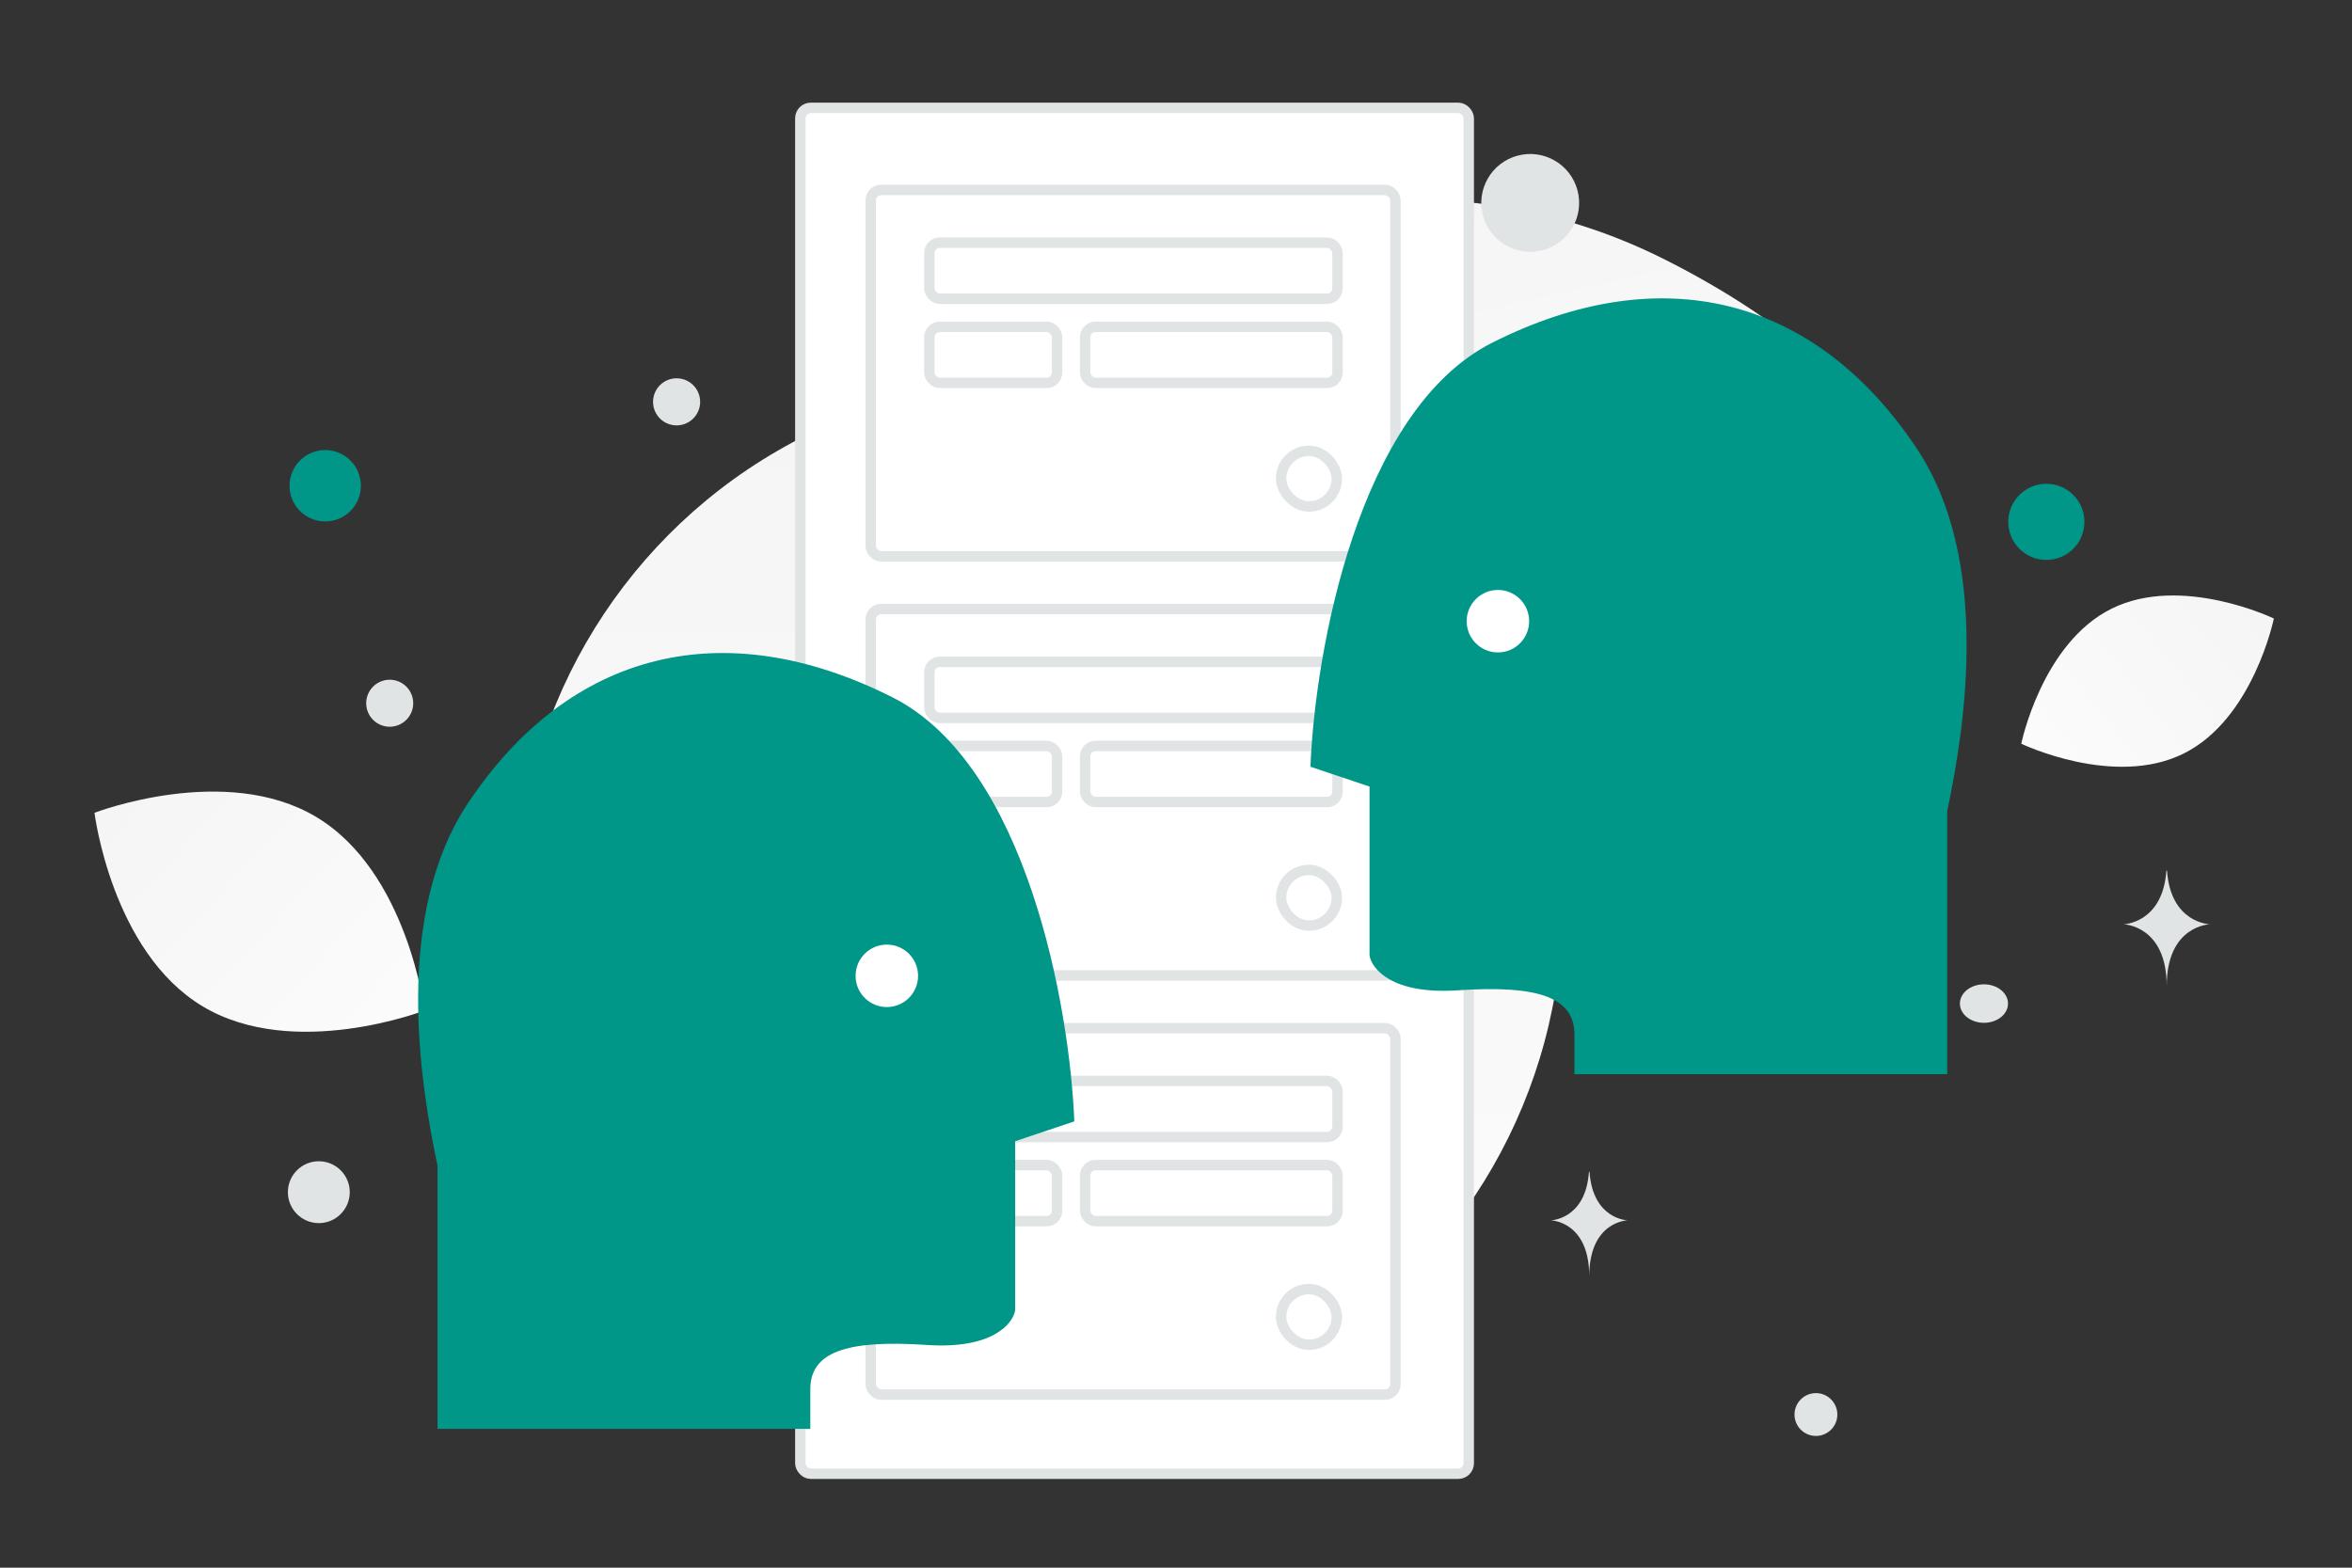 <svg width="900" height="600" viewBox="0 0 900 600" fill="none" xmlns="http://www.w3.org/2000/svg"><rect x="0" y="0" width="900" height="600" fill="#333333" stroke="none"/><path fill="transparent" d="M0 0h900v600H0z"/><ellipse cx="397.676" cy="346.406" rx="200.239" ry="200.8" fill="url(#a)"/><path d="M739.793 235.575c-14.165 25.28-45.187 28.753-94.887 23.949-37.377-3.619-71.463-6.42-108.843-26.801-26.164-14.254-46.875-33.541-61.991-52.272-16.38-20.293-39.243-43.452-28.035-66.46 15.403-31.606 104.476-58.225 190.969-14.694 95.012 47.833 116.643 111.571 102.787 136.278z" fill="url(#b)"/><path d="M835.545 288.427c-26.684 13.237-62.102-3.783-62.102-3.783s7.872-38.475 34.57-51.693c26.685-13.237 62.088 3.765 62.088 3.765s-7.871 38.474-34.556 51.711z" fill="url(#c)"/><path d="M77.565 385.17c34.867 20.897 84.889 1.579 84.889 1.579s-6.54-53.19-41.428-74.064c-34.867-20.896-84.868-1.603-84.868-1.603s6.54 53.191 41.407 74.088z" fill="url(#d)"/><circle cx="783.04" cy="199.727" r="14.57" transform="rotate(180 783.04 199.727)" fill="#009688"/><circle cx="234.256" cy="282.259" r="16.392" transform="rotate(180 234.256 282.259)" fill="#009688"/><circle r="13.66" transform="matrix(-1 0 0 1 124.441 185.914)" fill="#009688"/><circle r="6.375" transform="matrix(-1 0 0 1 658.081 256.945)" fill="#009688"/><circle r="8.196" transform="matrix(-1 0 0 1 694.87 541.383)" fill="#E1E4E5"/><circle r="11.838" transform="matrix(-1 0 0 1 121.998 456.282)" fill="#E1E4E5"/><circle r="9.01" transform="matrix(-1 0 0 1 258.903 153.799)" fill="#E1E4E5"/><circle r="10.017" transform="matrix(-1 0 0 1 696.344 155.47)" fill="#E1E4E5"/><circle r="8.995" transform="scale(1 -1) rotate(-75 -100.818 -231.745)" fill="#E1E4E5"/><circle r="11.967" transform="matrix(-1 0 0 1 377.544 78.21)" fill="#E1E4E5"/><ellipse rx="9.205" ry="7.364" transform="matrix(-1 0 0 1 759.165 384.097)" fill="#E1E4E5"/><circle r="18.721" transform="scale(1 -1) rotate(-75 242.168 -420.376)" fill="#E1E4E5"/><path d="M828.972 333.237h.24c1.426 20.204 16.452 20.515 16.452 20.515s-16.569.324-16.569 23.67c0-23.346-16.569-23.67-16.569-23.67s15.019-.311 16.446-20.515zM608.02 448.488h.214c1.265 18.287 14.598 18.568 14.598 18.568s-14.702.293-14.702 21.422c0-21.129-14.703-21.422-14.703-21.422s13.328-.281 14.593-18.568z" fill="#E1E4E5"/><rect x="306.25" y="41.28" width="255.767" height="522.752" rx="4" fill="#fff" stroke="#E1E4E5" stroke-width="4"/><rect x="355.609" y="92.882" width="156.204" height="21.463" rx="4" fill="#fff" stroke="#E1E4E5" stroke-width="4"/><rect x="333.173" y="72.69" width="200.8" height="140.223" rx="4" stroke="#E1E4E5" stroke-width="4"/><rect x="355.609" y="125.077" width="48.888" height="21.463" rx="4" fill="#fff" stroke="#E1E4E5" stroke-width="4"/><rect x="415.229" y="125.077" width="96.584" height="21.463" rx="4" fill="#fff" stroke="#E1E4E5" stroke-width="4"/><rect x="490.223" y="172.529" width="21.314" height="21.314" rx="10.657" fill="#fff" stroke="#E1E4E5" stroke-width="4"/><rect x="355.609" y="253.297" width="156.204" height="21.463" rx="4" fill="#fff" stroke="#E1E4E5" stroke-width="4"/><rect x="333.173" y="233.105" width="200.8" height="140.223" rx="4" stroke="#E1E4E5" stroke-width="4"/><rect x="355.609" y="285.492" width="48.888" height="21.463" rx="4" fill="#fff" stroke="#E1E4E5" stroke-width="4"/><rect x="415.229" y="285.492" width="96.584" height="21.463" rx="4" fill="#fff" stroke="#E1E4E5" stroke-width="4"/><rect x="490.223" y="332.944" width="21.314" height="21.314" rx="10.657" fill="#fff" stroke="#E1E4E5" stroke-width="4"/><rect x="355.609" y="413.713" width="156.204" height="21.463" rx="4" fill="#fff" stroke="#E1E4E5" stroke-width="4"/><rect x="333.173" y="393.521" width="200.8" height="140.223" rx="4" stroke="#E1E4E5" stroke-width="4"/><rect x="355.609" y="445.908" width="48.888" height="21.463" rx="4" fill="#fff" stroke="#E1E4E5" stroke-width="4"/><rect x="415.229" y="445.908" width="96.584" height="21.463" rx="4" fill="#fff" stroke="#E1E4E5" stroke-width="4"/><rect x="490.223" y="493.36" width="21.314" height="21.314" rx="10.657" fill="#fff" stroke="#E1E4E5" stroke-width="4"/><path d="M745.103 310.443v100.676H602.464v-15.106c0-14.056-13.268-19.117-44.631-16.993-25.09 1.699-32.971-8.193-33.775-13.351v-64.633l-22.617-7.586c1.709-43.291 18.033-136.366 69.661-162.34 64.534-32.468 123.425-17.752 162.24 40.357 28.631 42.864 18.596 106.71 11.761 138.976z" fill="#009688"/><circle cx="573.18" cy="237.748" r="11.957" fill="#fff"/><path d="M167.427 446.179v100.676h142.639v-15.106c0-14.056 13.269-19.117 44.631-16.993 25.09 1.7 32.971-8.193 33.775-13.351v-64.633l22.617-7.586c-1.709-43.29-18.033-136.365-69.661-162.34-64.534-32.468-123.425-17.752-162.24 40.358-28.631 42.863-18.596 106.709-11.761 138.975z" fill="#009688"/><circle r="11.957" transform="matrix(-1 0 0 1 339.35 373.484)" fill="#fff"/><defs><linearGradient id="a" x1="406.215" y1="772.365" x2="393.797" y2="-291.265" gradientUnits="userSpaceOnUse"><stop stop-color="#fff"/><stop offset="1" stop-color="#EEE"/></linearGradient><linearGradient id="b" x1="644.37" y1="399.411" x2="518.117" y2="-167.917" gradientUnits="userSpaceOnUse"><stop stop-color="#fff"/><stop offset="1" stop-color="#EEE"/></linearGradient><linearGradient id="c" x1="733.073" y1="329.717" x2="953.169" y2="155.62" gradientUnits="userSpaceOnUse"><stop stop-color="#fff"/><stop offset="1" stop-color="#EEE"/></linearGradient><linearGradient id="d" x1="212.49" y1="452.436" x2="-68.06" y2="191.769" gradientUnits="userSpaceOnUse"><stop stop-color="#fff"/><stop offset="1" stop-color="#EEE"/></linearGradient></defs></svg>